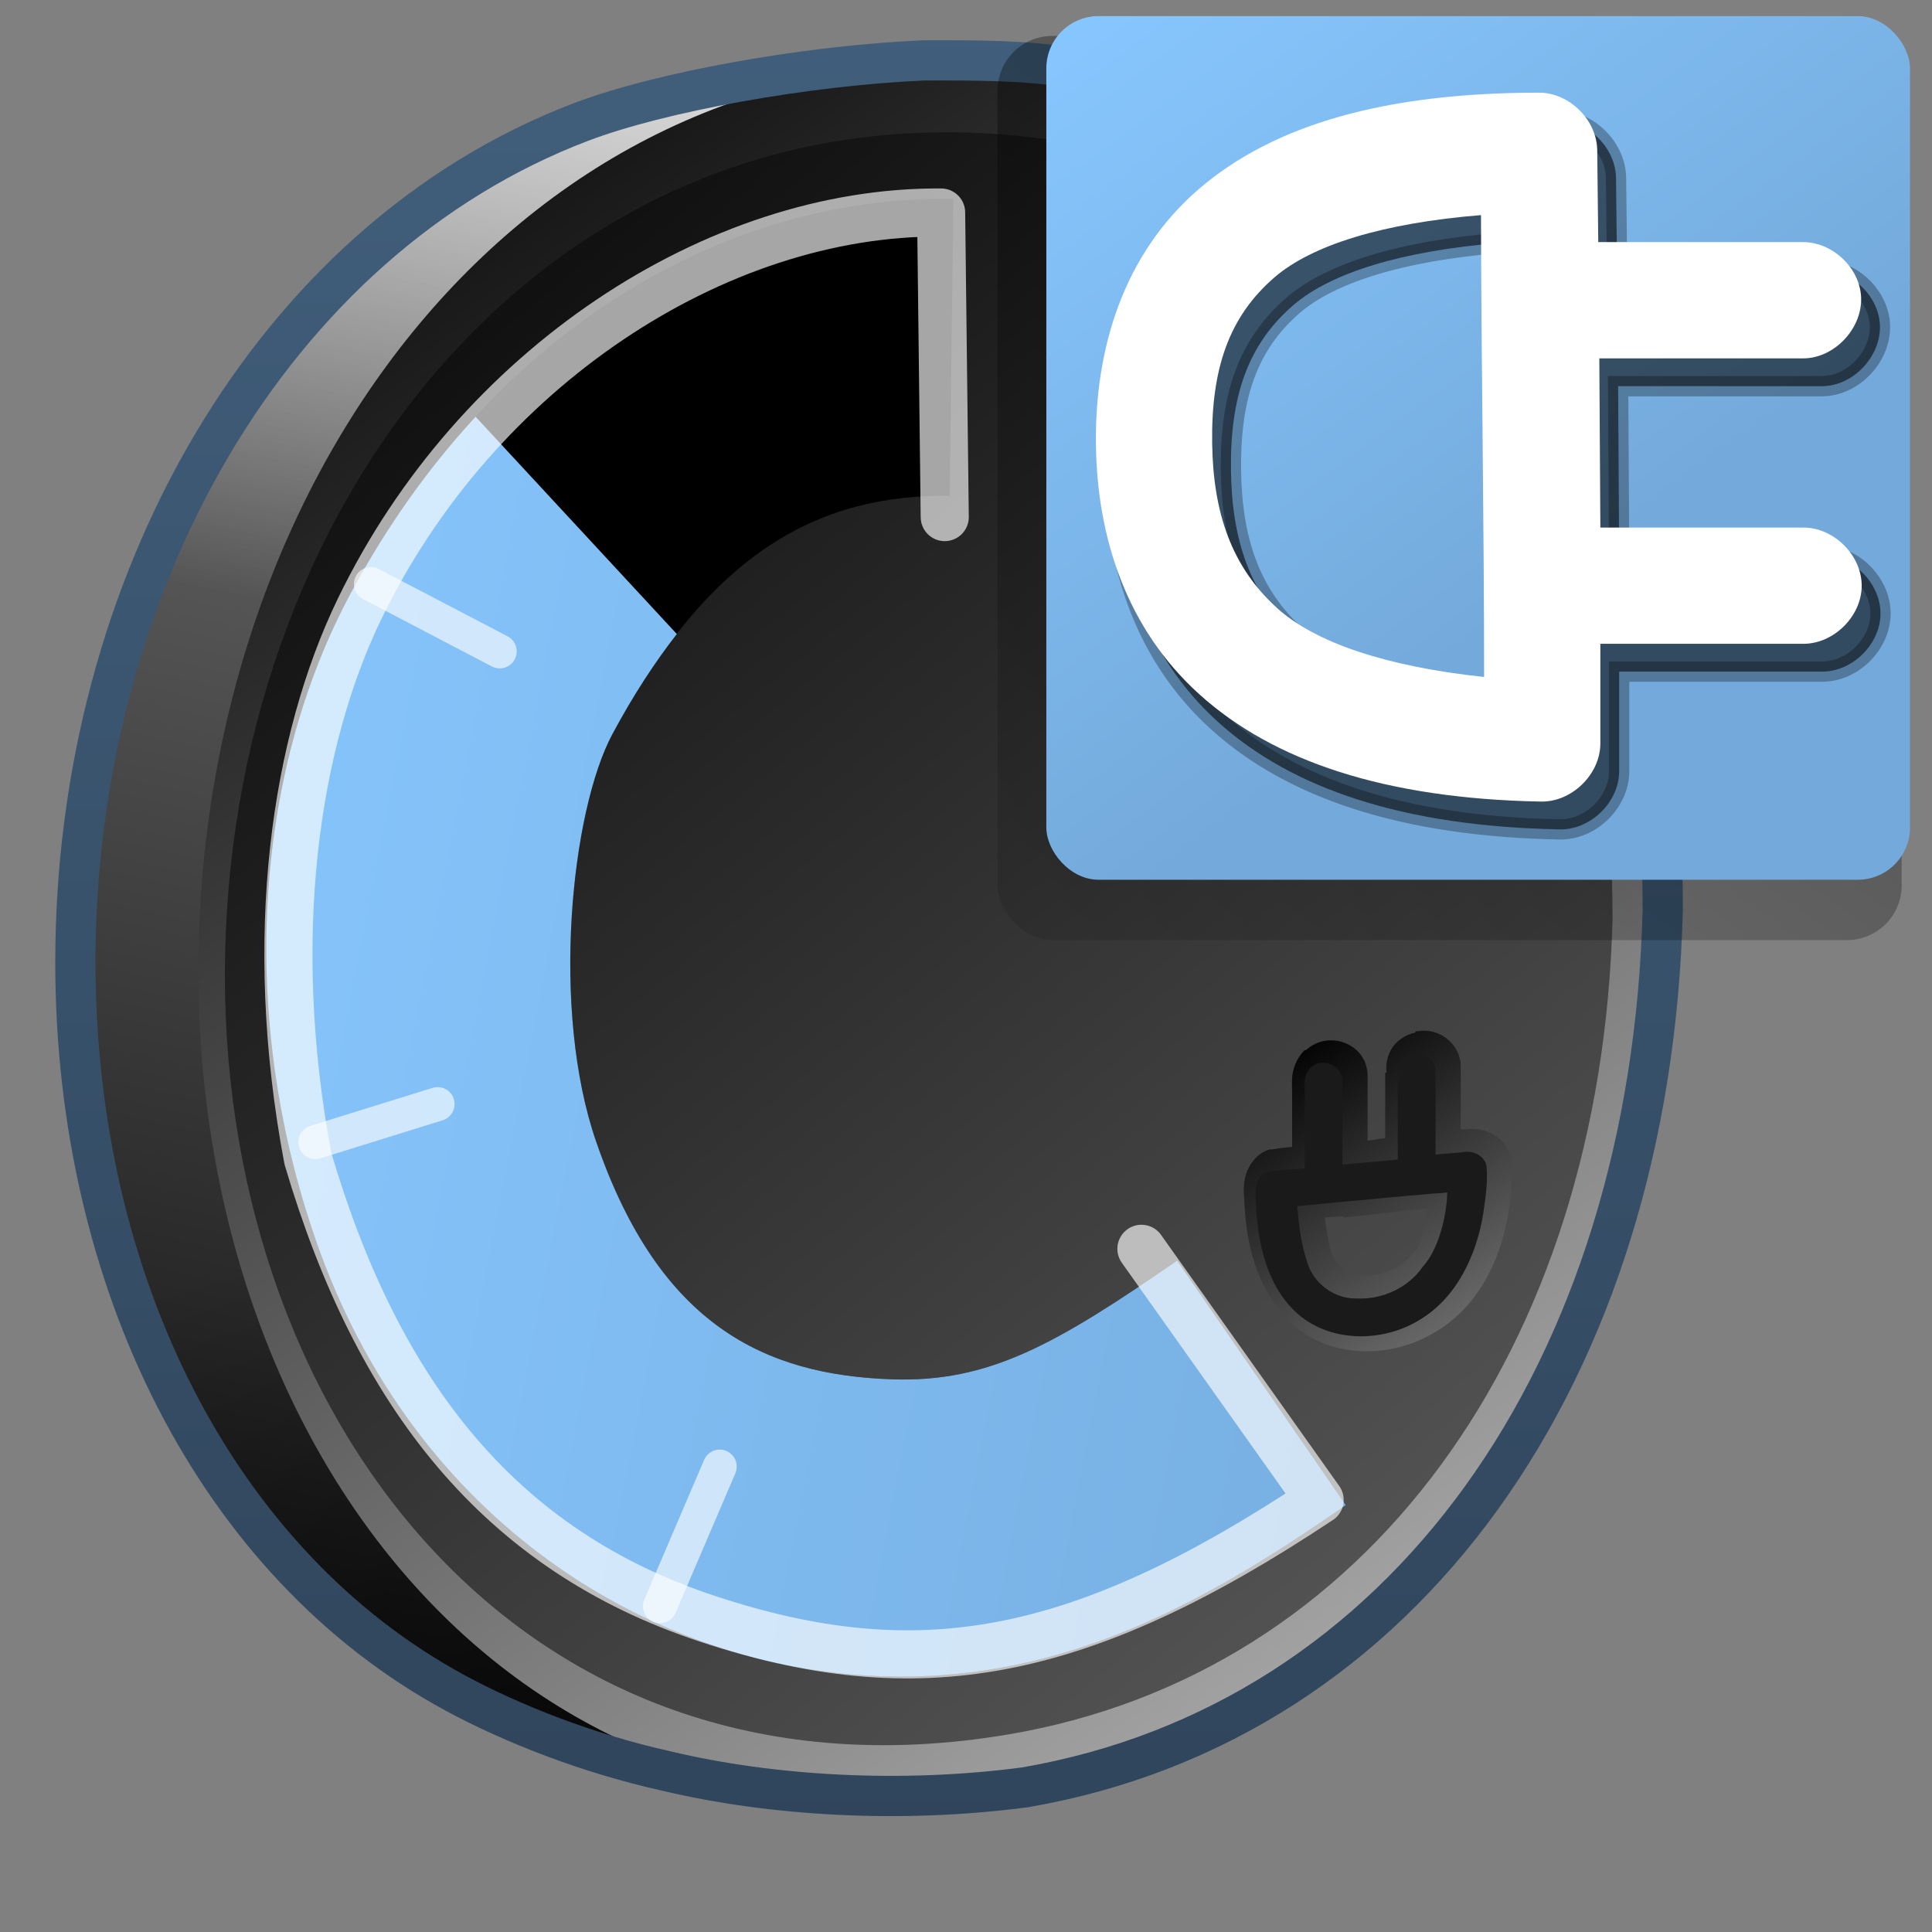 <?xml version="1.0" encoding="UTF-8" standalone="no"?>
<!-- Created with Inkscape (http://www.inkscape.org/) -->

<svg
   xmlns:dc="http://purl.org/dc/elements/1.1/"
   xmlns:cc="http://creativecommons.org/ns#"
   xmlns:rdf="http://www.w3.org/1999/02/22-rdf-syntax-ns#"
   xmlns:svg="http://www.w3.org/2000/svg"
   xmlns="http://www.w3.org/2000/svg"
   xmlns:xlink="http://www.w3.org/1999/xlink"
   xmlns:sodipodi="http://sodipodi.sourceforge.net/DTD/sodipodi-0.dtd"
   xmlns:inkscape="http://www.inkscape.org/namespaces/inkscape"
   width="136.533"
   height="136.533"
   id="svg17172"
   version="1.1"
   inkscape:version="0.92.1 r15371"
   sodipodi:docname="gpm-battery-080-charging.svg">
  <rect width="100%" height="100%" fill="#808080" stroke="none"/>
  <defs
     id="defs17174">
    <linearGradient
       inkscape:collect="always"
       xlink:href="#linearGradient13628-4-4"
       id="linearGradient5121"
       x1="76.42"
       y1="0.342"
       x2="108.432"
       y2="43.422"
       gradientUnits="userSpaceOnUse"
       gradientTransform="matrix(0.995,0,0,0.995,2.921,983.199)" />
    <linearGradient
       id="linearGradient13628-4-4">
      <stop
         style="stop-color:#87c7ff;stop-opacity:1;"
         offset="0"
         id="stop13630-3-0" />
      <stop
         style="stop-color:#74aadb;stop-opacity:1;"
         offset="1"
         id="stop13632-1-0" />
    </linearGradient>
    <linearGradient
       inkscape:collect="always"
       xlink:href="#linearGradient5344-50-0"
       id="linearGradient850"
       gradientUnits="userSpaceOnUse"
       gradientTransform="matrix(2.18,0,0,2.18,-890.143,-176.808)"
       x1="495.948"
       y1="486.777"
       x2="434.51"
       y2="572.777" />
    <linearGradient
       id="linearGradient5344-50-0">
      <stop
         style="stop-color:#000000;stop-opacity:1;"
         offset="0"
         id="stop5346-2-3" />
      <stop
         style="stop-color:#000000;stop-opacity:0;"
         offset="1"
         id="stop5348-5-05" />
    </linearGradient>
    <linearGradient
       inkscape:collect="always"
       xlink:href="#linearGradient13628-4-4"
       id="linearGradient4895"
       gradientUnits="userSpaceOnUse"
       gradientTransform="translate(4.5592641e-8,-7.6708983e-6)"
       x1="2.629"
       y1="1053.908"
       x2="120.99"
       y2="1077.06" />
    <linearGradient
       inkscape:collect="always"
       xlink:href="#linearGradient5439-3-1"
       id="linearGradient19091"
       gradientUnits="userSpaceOnUse"
       gradientTransform="matrix(2.844,0,0,2.844,-448.864,-1705.135)"
       x1="200.438"
       y1="989.05"
       x2="189.375"
       y2="972.425" />
    <linearGradient
       id="linearGradient5439-3-1">
      <stop
         style="stop-color:#ffffff;stop-opacity:1;"
         offset="0"
         id="stop5441-29-29" />
      <stop
         style="stop-color:#000000;stop-opacity:1;"
         offset="1"
         id="stop5443-3-2" />
    </linearGradient>
    <linearGradient
       inkscape:collect="always"
       xlink:href="#linearGradient9863-4-0"
       id="linearGradient19094"
       gradientUnits="userSpaceOnUse"
       gradientTransform="matrix(2.844,0,0,2.844,-811.384,-1458.639)"
       x1="308.688"
       y1="907.003"
       x2="308.688"
       y2="859.373" />
    <linearGradient
       id="linearGradient9863-4-0">
      <stop
         style="stop-color:#2f445a;stop-opacity:1;"
         offset="0"
         id="stop9865-0-7" />
      <stop
         style="stop-color:#415f7c;stop-opacity:1"
         offset="1"
         id="stop9867-6-7" />
    </linearGradient>
    <linearGradient
       inkscape:collect="always"
       xlink:href="#linearGradient5439-3-1"
       id="linearGradient19097"
       gradientUnits="userSpaceOnUse"
       gradientTransform="matrix(2.919,0,0,2.863,-1439.589,-1704.816)"
       x1="585.324"
       y1="1057.644"
       x2="492.583"
       y2="945.614" />
    <linearGradient
       inkscape:collect="always"
       xlink:href="#linearGradient5439-3-1"
       id="linearGradient19100"
       gradientUnits="userSpaceOnUse"
       gradientTransform="matrix(2.896,0,0,2.896,-1404.641,-1736.094)"
       x1="535.576"
       y1="1000.234"
       x2="493.709"
       y2="939.685" />
    <linearGradient
       inkscape:collect="always"
       xlink:href="#linearGradient5344-50-0"
       id="linearGradient19103"
       gradientUnits="userSpaceOnUse"
       gradientTransform="matrix(2.896,0,0,2.896,-1404.641,-1736.094)"
       x1="504.93"
       y1="992.245"
       x2="497.82"
       y2="968.646" />
    <linearGradient
       inkscape:collect="always"
       xlink:href="#linearGradient5362-7-2"
       id="linearGradient19106"
       gradientUnits="userSpaceOnUse"
       gradientTransform="matrix(2.896,0,0,2.896,-1404.641,-1736.094)"
       x1="502.979"
       y1="936.301"
       x2="499.436"
       y2="956.011" />
    <linearGradient
       id="linearGradient5362-7-2">
      <stop
         style="stop-color:#ffffff;stop-opacity:1;"
         offset="0"
         id="stop5364-61-7" />
      <stop
         style="stop-color:#ffffff;stop-opacity:0;"
         offset="1"
         id="stop5366-8-2" />
    </linearGradient>
    <linearGradient
       inkscape:collect="always"
       xlink:href="#linearGradient5439-3-1"
       id="linearGradient19109"
       gradientUnits="userSpaceOnUse"
       gradientTransform="matrix(2.896,0,0,2.896,-1404.641,-1736.094)"
       x1="506.147"
       y1="891.091"
       x2="484.666"
       y2="986.185" />
  </defs>
  <sodipodi:namedview
     id="base"
     pagecolor="#ffffff"
     bordercolor="#666666"
     borderopacity="1.0"
     inkscape:pageopacity="0.0"
     inkscape:pageshadow="2"
     inkscape:zoom="2.8"
     inkscape:cx="156.25281"
     inkscape:cy="68.275071"
     inkscape:document-units="px"
     inkscape:current-layer="layer1"
     showgrid="false"
     inkscape:showpageshadow="false"
     inkscape:window-width="1366"
     inkscape:window-height="714"
     inkscape:window-x="0"
     inkscape:window-y="26"
     inkscape:window-maximized="1" />
  <g
     inkscape:label="Capa 1"
     inkscape:groupmode="layer"
     id="layer1"
     transform="translate(0,-985.986)">
    <path
       inkscape:connector-curvature="0"
       inkscape:export-ydpi="90.041016"
       inkscape:export-xdpi="90.041016"
       inkscape:export-filename="/home/dafeba/DCV/tallerD/bocetos/bateria.png"
       sodipodi:nodetypes="csssssc"
       id="path66386"
       d="m 108.278,1049.996 c -0.811,31.84 -16.618,62.601 -43.787,62.781 -11.465,0.077 -24.137,-2.716 -32.331,-7.154 -16.935,-9.171 -26.773,-29.199 -26.793,-51.572 -0.023,-26.808 13.842,-51.125 35.679,-59.436 6.376,-2.427 18.866,-4.5 27.716,-4.409 23.07,0.236 39.516,26.327 39.516,59.79 z"
       style="display:inline;fill:url(#linearGradient19109);fill-opacity:1;stroke:none;stroke-width:1.067" />
    <path
       inkscape:connector-curvature="0"
       inkscape:export-ydpi="90.041016"
       inkscape:export-xdpi="90.041016"
       inkscape:export-filename="/home/dafeba/DCV/tallerD/bocetos/bateria.png"
       style="display:inline;fill:url(#linearGradient19106);fill-opacity:1;stroke:none;stroke-width:1.067"
       d="M 57.857,1052.603 8.252,1033.028 c 4.85,-16.986 15.597,-31 30.574,-37.514 6.948,-3.022 18.006,-5.454 26.609,-4.796 54.248,-6.94 25.568,62.835 -7.577,61.885 z"
       id="path66388"
       sodipodi:nodetypes="ccscc" />
    <path
       inkscape:connector-curvature="0"
       inkscape:export-ydpi="90.041016"
       inkscape:export-xdpi="90.041016"
       inkscape:export-filename="/home/dafeba/DCV/tallerD/bocetos/bateria.png"
       style="display:inline;fill:url(#linearGradient19103);fill-opacity:1;stroke:none;stroke-width:1.067"
       d="m 65.514,1112.776 c -8.476,1.218 -20.275,-2 -27.07,-4.375 -16.732,-5.848 -27.964,-21.324 -31.705,-40.202 -0.901,-4.548 22.182,-1.102 36.768,0.698 34.386,-2.039 77.958,27.821 22.007,43.879 z"
       id="path66390"
       sodipodi:nodetypes="csscc" />
    <path
       inkscape:connector-curvature="0"
       inkscape:export-ydpi="90.041016"
       inkscape:export-xdpi="90.041016"
       inkscape:export-filename="/home/dafeba/DCV/tallerD/bocetos/bateria.png"
       style="display:inline;fill:url(#linearGradient19100);fill-opacity:1;stroke:none;stroke-width:1.067"
       d="m 117.5,1050.246 c -0.811,32.706 -18.289,57.458 -45.08,62.065 -35.822,6.161 -58.368,-23.543 -58.4,-57.643 -0.033,-35.477 23.552,-66.706 57.949,-64.003 27.087,2.128 45.531,25.21 45.531,59.582 z"
       id="path66392"
       sodipodi:nodetypes="csssc" />
    <path
       inkscape:connector-curvature="0"
       style="display:inline;fill:url(#linearGradient19097);fill-opacity:1;stroke:none;stroke-width:1.067"
       d="m 113.959,1050.869 c -0.769,30.401 -17.332,53.408 -42.722,57.691 -33.948,5.727 -55.314,-21.884 -55.344,-53.581 -0.032,-32.977 22.319,-62.006 54.917,-59.493 25.67,1.978 43.149,23.433 43.149,55.383 z"
       id="path66394"
       sodipodi:nodetypes="csssc"
       inkscape:export-filename="/home/dafeba/DCV/tallerD/bocetos/bateria.png"
       inkscape:export-xdpi="90.041016"
       inkscape:export-ydpi="90.041016" />
    <path
       inkscape:connector-curvature="0"
       inkscape:export-ydpi="90.041016"
       inkscape:export-xdpi="90.041016"
       inkscape:export-filename="/home/dafeba/DCV/tallerD/bocetos/bateria.png"
       sodipodi:nodetypes="csssccccc"
       id="path66396"
       d="m 65.328,990.25 c -8.407,0.369 -18.688,2.232 -24.267,4.356 C 19.223,1002.917 5.304,1027.264 5.327,1054.072 c 0.02,22.373 9.909,42.384 26.844,51.556 4.033,2.184 9.405,4.29 14.924,5.515 7.495,1.785 16.674,2.301 25.343,1.152 26.792,-4.608 44.255,-29.339 45.067,-62.045 0,-32.681 -16.609,-55.484 -41.533,-59.444 -3.522,-0.583 -7.089,-0.556 -10.644,-0.556 z"
       style="display:inline;fill:none;stroke:url(#linearGradient19094);stroke-width:2.844;stroke-linecap:round;stroke-linejoin:round;stroke-miterlimit:4;stroke-dasharray:none;stroke-dashoffset:0;stroke-opacity:1" />
    <path
       style="color:#000000;font-style:normal;font-variant:normal;font-weight:normal;font-stretch:normal;font-size:medium;line-height:normal;font-family:'Bitstream Vera Sans';-inkscape-font-specification:'Bitstream Vera Sans';text-indent:0;text-align:start;text-decoration:none;text-decoration-line:none;letter-spacing:normal;word-spacing:normal;text-transform:none;writing-mode:lr-tb;direction:ltr;baseline-shift:baseline;text-anchor:start;display:inline;overflow:visible;visibility:visible;fill:url(#linearGradient19091);fill-opacity:1;fill-rule:nonzero;stroke:none;stroke-width:0.99px;marker:none;enable-background:accumulate"
       d="m 100.025,1058.865 v 0.089 c -0.73,0.162 -1.36,0.606 -1.689,1.155 -0.317,0.53 -0.401,1.091 -0.356,1.689 h -0.089 v 4.622 c -0.417,0.037 -0.828,0.139 -1.244,0.176 8e-4,-1.527 0.011,-3.084 0,-4.622 v -0.089 c -0.11,-2.175 -2.769,-3.139 -4.356,-1.689 h -0.089 c -0.602,0.589 -0.862,1.402 -0.889,1.956 -0.028,0.575 0.014,1.048 0,1.244 v 0.089 3.556 c -0.472,0.031 -0.888,0.082 -1.422,0.176 h -0.089 -0.089 c -0.937,0.282 -1.506,1.161 -1.689,1.867 -0.174,0.67 -0.138,1.225 -0.089,1.689 0.001,0.029 -0.001,0.06 0,0.089 0.129,2.872 0.773,6.144 3.2,8.445 v 0.089 c 2.847,2.671 7.186,2.629 10.311,0.711 3.123,-1.851 4.641,-5.231 5.156,-8.445 v -0.089 c 0.151,-1.092 0.328,-2.283 0.178,-3.644 v -0.089 -0.089 c -0.199,-0.793 -0.799,-1.399 -1.422,-1.689 -0.54,-0.25 -1.128,-0.347 -1.689,-0.267 h -0.267 -0.178 c 0.003,-1.513 0.03,-3.082 0,-4.622 v -0.089 c -0.213,-1.475 -1.58,-2.465 -3.022,-2.222 -0.064,0 -0.114,0 -0.178,0 z m 4,9.511 c 0.043,0 0.128,0 0.178,0 -0.017,0 -0.071,0.091 -0.089,0.089 0.029,0 0.066,0 0.089,0 0.05,0.828 -0.035,1.721 -0.178,2.756 -0.244,1.525 -0.891,2.92 -1.689,4.178 v -0.176 c 1.049,-1.589 1.651,-3.563 1.689,-5.244 l 0.089,-1.511 h -0.178 l 0.089,-0.089 z m -0.178,0.089 -1.333,0.176 c -0.162,0.029 -0.398,0.072 -0.711,0.089 -0.256,0 -0.531,0.051 -0.8,0.088 -0.059,0 -0.113,0 -0.178,0 -0.088,0 -0.179,0 -0.267,0 v -0.088 l 1.422,-0.176 1.867,-0.089 z m -13.333,1.334 c 0.05,0 0.126,0 0.178,0 l 0.089,1.244 c 0.117,1.302 0.362,2.704 0.8,4.089 -0.583,-1.365 -1,-2.85 -1.067,-4.444 v -0.089 c -0.034,-0.312 -0.028,-0.636 0,-0.8 z m 10.4,1.6 c -0.262,1.119 -0.458,2.465 -0.889,2.933 l -0.089,0.089 c -0.756,1.104 -2.179,1.758 -3.556,1.689 h -0.089 c -0.953,0.029 -1.973,-0.756 -2.222,-1.689 -0.233,-0.717 -0.339,-1.59 -0.444,-2.4 0.456,-0.043 0.877,-0.037 1.333,-0.088 v 0.088 c 2.011,-0.168 4.002,-0.468 5.956,-0.622 z m -9.244,3.822 c 0.271,0.917 0.817,1.707 1.511,2.311 -0.072,-0.06 -0.198,-0.029 -0.267,-0.089 -0.608,-0.576 -0.892,-1.43 -1.244,-2.222 z m 8.978,2.045 c -0.201,0.156 -0.314,0.403 -0.533,0.533 v 0.089 c -0.079,0.048 -0.185,0.043 -0.267,0.089 0.312,-0.165 0.517,-0.496 0.8,-0.711 z"
       id="path66398"
       inkscape:connector-curvature="0"
       inkscape:export-filename="/home/dafeba/DCV/tallerD/bocetos/bateria.png"
       inkscape:export-xdpi="90.041016"
       inkscape:export-ydpi="90.041016" />
    <path
       style="color:#000000;font-style:normal;font-variant:normal;font-weight:normal;font-stretch:normal;font-size:medium;line-height:normal;font-family:'Bitstream Vera Sans';-inkscape-font-specification:'Bitstream Vera Sans';text-indent:0;text-align:start;text-decoration:none;text-decoration-line:none;letter-spacing:normal;word-spacing:normal;text-transform:none;writing-mode:lr-tb;direction:ltr;baseline-shift:baseline;text-anchor:start;display:inline;overflow:visible;visibility:visible;fill:#1a1a1a;fill-opacity:1;stroke:none;stroke-width:0.99px;marker:none;enable-background:accumulate"
       d="m 99.847,1060.465 c -0.767,0.122 -1.164,0.926 -1.067,1.643 0,1.941 0,3.882 0,5.823 -1.304,0.119 -2.607,0.236 -3.911,0.356 -0.005,-2 0.009,-4 -0.005,-6 -0.053,-1.047 -1.469,-1.598 -2.215,-0.861 -0.667,0.603 -0.384,1.549 -0.445,2.337 0,1.597 0,3.193 0,4.79 -0.855,0.088 -1.724,0.085 -2.568,0.236 -0.971,0.293 -0.968,1.427 -0.879,2.248 0.113,2.732 0.732,5.699 2.793,7.654 2.331,2.187 6.106,2.205 8.749,0.583 2.659,-1.575 4.053,-4.606 4.526,-7.559 0.154,-1.113 0.34,-2.256 0.217,-3.377 -0.194,-0.774 -1.053,-1.08 -1.769,-0.916 -0.608,0.051 -1.216,0.102 -1.824,0.151 -0.011,-2.013 0.023,-4.029 -0.017,-6.041 -0.105,-0.723 -0.872,-1.242 -1.582,-1.07 z m 0.711,15.022 c -1.039,1.519 -2.882,2.352 -4.704,2.261 -1.603,0.034 -3.095,-1.118 -3.506,-2.661 -0.406,-1.25 -0.562,-2.563 -0.679,-3.867 0.904,-0.082 1.818,-0.159 2.709,-0.259 2.075,-0.173 4.157,-0.405 6.225,-0.563 0.331,-0.063 1.16,-0.068 1.674,-0.142 -0.038,1.693 -0.632,4.051 -1.72,5.233 z"
       id="path66402"
       inkscape:connector-curvature="0"
       sodipodi:nodetypes="ccccccccccccccccccccccccccc"
       inkscape:export-filename="/home/dafeba/DCV/tallerD/bocetos/bateria.png"
       inkscape:export-xdpi="90.041016"
       inkscape:export-ydpi="90.041016" />
    <path
       style="color:#000000;font-style:normal;font-variant:normal;font-weight:normal;font-stretch:normal;font-size:medium;line-height:normal;font-family:sans-serif;font-variant-ligatures:normal;font-variant-position:normal;font-variant-caps:normal;font-variant-numeric:normal;font-variant-alternates:normal;font-feature-settings:normal;text-indent:0;text-align:start;text-decoration:none;text-decoration-line:none;text-decoration-style:solid;text-decoration-color:#000000;letter-spacing:normal;word-spacing:normal;text-transform:none;writing-mode:lr-tb;direction:ltr;text-orientation:mixed;dominant-baseline:auto;baseline-shift:baseline;text-anchor:start;white-space:normal;shape-padding:0;clip-rule:nonzero;display:inline;overflow:visible;visibility:visible;opacity:1;isolation:auto;mix-blend-mode:normal;color-interpolation:sRGB;color-interpolation-filters:linearRGB;solid-color:#000000;solid-opacity:1;vector-effect:none;fill:#000000;fill-opacity:1;fill-rule:nonzero;stroke:none;stroke-width:2.5;stroke-linecap:round;stroke-linejoin:round;stroke-miterlimit:4;stroke-dasharray:none;stroke-dashoffset:0;stroke-opacity:1;color-rendering:auto;image-rendering:auto;shape-rendering:auto;text-rendering:auto;enable-background:accumulate"
       d="m 67.377,1000.029 c -16.69,-0.207 -32.835,9.733 -42.584,27.869 -6.96,12.948 -7.893,30.081 -2.504,45.637 6.92e-4,0 0.001,0 0.002,0.01 6.92,20.065 23.888,30.326 39.947,30.9 13.4,0.48 23.655,-5.728 32.875,-12.09 l -11.926,-17.283 c -8.604,5.937 -13.296,8.634 -20.199,8.387 -8.877,-0.318 -16.36,-3.75 -20.846,-16.764 l -0.004,-0.01 -0.004,-0.01 c -3.223,-9.296 -1.786,-23.358 1.156,-28.832 7.028,-13.075 14.805,-16.926 23.826,-16.814 z"
       id="path4684"
       inkscape:connector-curvature="0" />
    <path
       style="color:#000000;font-style:normal;font-variant:normal;font-weight:normal;font-stretch:normal;font-size:medium;line-height:normal;font-family:sans-serif;font-variant-ligatures:normal;font-variant-position:normal;font-variant-caps:normal;font-variant-numeric:normal;font-variant-alternates:normal;font-feature-settings:normal;text-indent:0;text-align:start;text-decoration:none;text-decoration-line:none;text-decoration-style:solid;text-decoration-color:#000000;letter-spacing:normal;word-spacing:normal;text-transform:none;writing-mode:lr-tb;direction:ltr;text-orientation:mixed;dominant-baseline:auto;baseline-shift:baseline;text-anchor:start;white-space:normal;shape-padding:0;clip-rule:nonzero;display:inline;overflow:visible;visibility:visible;opacity:1;isolation:auto;mix-blend-mode:normal;color-interpolation:sRGB;color-interpolation-filters:linearRGB;solid-color:#000000;solid-opacity:1;vector-effect:none;fill:url(#linearGradient4895);fill-opacity:1;fill-rule:nonzero;stroke:none;stroke-width:21;stroke-linecap:butt;stroke-linejoin:miter;stroke-miterlimit:4;stroke-dasharray:none;stroke-dashoffset:0;stroke-opacity:1;color-rendering:auto;image-rendering:auto;shape-rendering:auto;text-rendering:auto;enable-background:accumulate"
       d="m 33.609,1015.437 c -3.303,3.577 -6.278,7.738 -8.816,12.461 -6.96,12.948 -7.893,30.081 -2.504,45.637 6.9e-4,0 9.6e-4,0 0.002,0.01 6.92,20.065 23.888,30.326 39.947,30.9 13.4,0.48 23.655,-5.728 32.875,-12.09 l -11.926,-17.283 c -8.604,5.937 -13.296,8.634 -20.199,8.387 -8.877,-0.318 -16.36,-3.75 -20.846,-16.764 l -0.004,-0.01 -0.004,-0.01 c -3.223,-9.296 -1.786,-23.358 1.156,-28.832 1.478,-2.75 2.992,-5.068 4.541,-7.051 z"
       id="path4845"
       inkscape:connector-curvature="0" />
    <path
       style="display:inline;fill:none;stroke:#ffffff;stroke-width:2.4;stroke-linecap:round;stroke-linejoin:round;stroke-miterlimit:4;stroke-dasharray:none;stroke-opacity:0.628"
       d="m 46.639,1099.494 4.225,-9.866"
       id="path4707"
       inkscape:connector-curvature="0"
       sodipodi:nodetypes="cc" />
    <path
       sodipodi:nodetypes="cc"
       inkscape:connector-curvature="0"
       id="path4718"
       d="m 26.211,1027.259 9.104,4.761"
       style="display:inline;fill:none;stroke:#ffffff;stroke-width:2.4;stroke-linecap:round;stroke-linejoin:miter;stroke-miterlimit:4;stroke-dasharray:none;stroke-opacity:0.628" />
    <path
       style="display:inline;fill:none;stroke:#ffffff;stroke-width:2.4;stroke-linecap:round;stroke-linejoin:miter;stroke-miterlimit:4;stroke-dasharray:none;stroke-opacity:0.628"
       d="m 22.281,1066.699 8.644,-2.689"
       id="path4748"
       inkscape:connector-curvature="0"
       sodipodi:nodetypes="cc" />
    <path
       style="display:inline;fill:none;stroke:#ffffff;stroke-width:3.4;stroke-linecap:round;stroke-linejoin:round;stroke-miterlimit:4;stroke-dasharray:none;stroke-opacity:0.65"
       d="m 66.764,1022.528 -0.256,-21.524 c -15.888,-0.115 -32.866,10.992 -41.099,28.016 -4.522,9.35 -6.612,23.11 -3.649,38.845 4.935,16.721 13.589,27.678 28.235,32.519 14.831,4.902 26.24,2.914 43.262,-8.399 l -12.593,-17.746"
       id="path4722"
       inkscape:connector-curvature="0"
       sodipodi:nodetypes="ccscscc" />
    <rect
       inkscape:export-ydpi="57.964222"
       inkscape:export-xdpi="57.964222"
       inkscape:export-filename="/home/dafeba/DCV/tallerD/bocetos/08-09-22-hastaahora.png"
       ry="3.866"
       rx="3.866"
       y="988.527"
       x="70.494"
       height="63.894"
       width="63.896"
       id="rect846"
       style="display:inline;fill:url(#linearGradient850);fill-opacity:1;stroke:none;stroke-width:1.067" />
    <rect
       inkscape:export-ydpi="57.964222"
       inkscape:export-xdpi="57.964222"
       inkscape:export-filename="/home/dafeba/DCV/tallerD/bocetos/08-09-22-hastaahora.png"
       ry="3.693"
       rx="3.693"
       y="987.124"
       x="73.943"
       height="61.033"
       width="61.035"
       id="rect848"
       style="display:inline;fill:url(#linearGradient5121);fill-opacity:1;stroke:none;stroke-width:1.707;stroke-miterlimit:4;stroke-dasharray:none" />
    <path
       style="color:#000000;font-style:normal;font-variant:normal;font-weight:normal;font-stretch:normal;font-size:medium;line-height:normal;font-family:'Bitstream Vera Sans';-inkscape-font-specification:'Bitstream Vera Sans';text-indent:0;text-align:start;text-decoration:none;text-decoration-line:none;letter-spacing:normal;word-spacing:normal;text-transform:none;writing-mode:lr-tb;direction:ltr;baseline-shift:baseline;text-anchor:start;display:inline;overflow:visible;visibility:visible;fill:#000000;fill-opacity:0.556;stroke:#000000;stroke-width:1.433;stroke-miterlimit:4;stroke-dasharray:none;stroke-opacity:0.291;marker:none;enable-background:accumulate"
       d="m 132.834,1008.728 c -0.216,-2 -2.096,-3.679 -4.107,-3.667 h -14.45 l -0.073,-6.454 c 0,-2.151 -1.957,-4.107 -4.107,-4.107 -10.844,0 -18.755,2.243 -24.058,6.821 -5.303,4.578 -7.362,11.261 -7.261,18.117 0.094,6.433 2.12,12.907 7.335,17.603 5.215,4.696 13.1,7.346 24.058,7.555 2.199,0.079 4.255,-1.907 4.254,-4.107 v -7.041 h 14.303 c 2.17,0.031 4.166,-1.937 4.166,-4.107 0,-2.17 -1.996,-4.138 -4.166,-4.107 h -14.303 l -0.073,-11.956 h 14.376 c 2.305,0.014 4.354,-2.255 4.108,-4.548 z m -26.625,27.065 c -6.88,-0.728 -11.907,-2.419 -14.596,-4.841 -3.268,-2.942 -4.549,-6.778 -4.621,-11.662 -0.078,-5.284 1.193,-8.966 4.401,-11.736 2.651,-2.288 7.677,-3.842 14.596,-4.401 0.024,10.878 0.221,21.784 0.221,32.64 z"
       id="path5123"
       inkscape:connector-curvature="0"
       sodipodi:nodetypes="cccccscsccccscccccccssscc"
       inkscape:export-filename="/home/dafeba/DCV/tallerD/bocetos/bateria.png"
       inkscape:export-xdpi="90.041016"
       inkscape:export-ydpi="90.041016" />
    <path
       inkscape:export-ydpi="90.041016"
       inkscape:export-xdpi="90.041016"
       inkscape:export-filename="/home/dafeba/DCV/tallerD/bocetos/bateria.png"
       sodipodi:nodetypes="cccccscsccccscccccccssscc"
       inkscape:connector-curvature="0"
       id="path66454-5"
       d="m 131.505,1006.763 c -0.216,-2 -2.096,-3.679 -4.107,-3.667 h -14.45 l -0.073,-6.454 c 0,-2.151 -1.957,-4.107 -4.107,-4.107 -10.844,0 -18.755,2.243 -24.058,6.821 -5.303,4.578 -7.362,11.261 -7.261,18.117 0.094,6.433 2.12,12.907 7.335,17.603 5.215,4.696 13.1,7.346 24.058,7.555 2.199,0.079 4.255,-1.907 4.254,-4.107 v -7.041 h 14.303 c 2.17,0.031 4.166,-1.937 4.166,-4.107 0,-2.17 -1.996,-4.138 -4.166,-4.107 h -14.303 l -0.073,-11.956 h 14.376 c 2.305,0.014 4.354,-2.255 4.108,-4.548 z m -26.625,27.065 c -6.88,-0.728 -11.907,-2.419 -14.596,-4.841 -3.268,-2.943 -4.549,-6.778 -4.621,-11.662 -0.078,-5.284 1.193,-8.966 4.401,-11.736 2.651,-2.288 7.677,-3.842 14.596,-4.401 0.024,10.878 0.221,21.784 0.221,32.64 z"
       style="color:#000000;font-style:normal;font-variant:normal;font-weight:normal;font-stretch:normal;font-size:medium;line-height:normal;font-family:'Bitstream Vera Sans';-inkscape-font-specification:'Bitstream Vera Sans';text-indent:0;text-align:start;text-decoration:none;text-decoration-line:none;letter-spacing:normal;word-spacing:normal;text-transform:none;writing-mode:lr-tb;direction:ltr;baseline-shift:baseline;text-anchor:start;display:inline;overflow:visible;visibility:visible;fill:#ffffff;fill-opacity:1;stroke:none;stroke-width:0.533;marker:none;enable-background:accumulate" />
  </g>
</svg>
